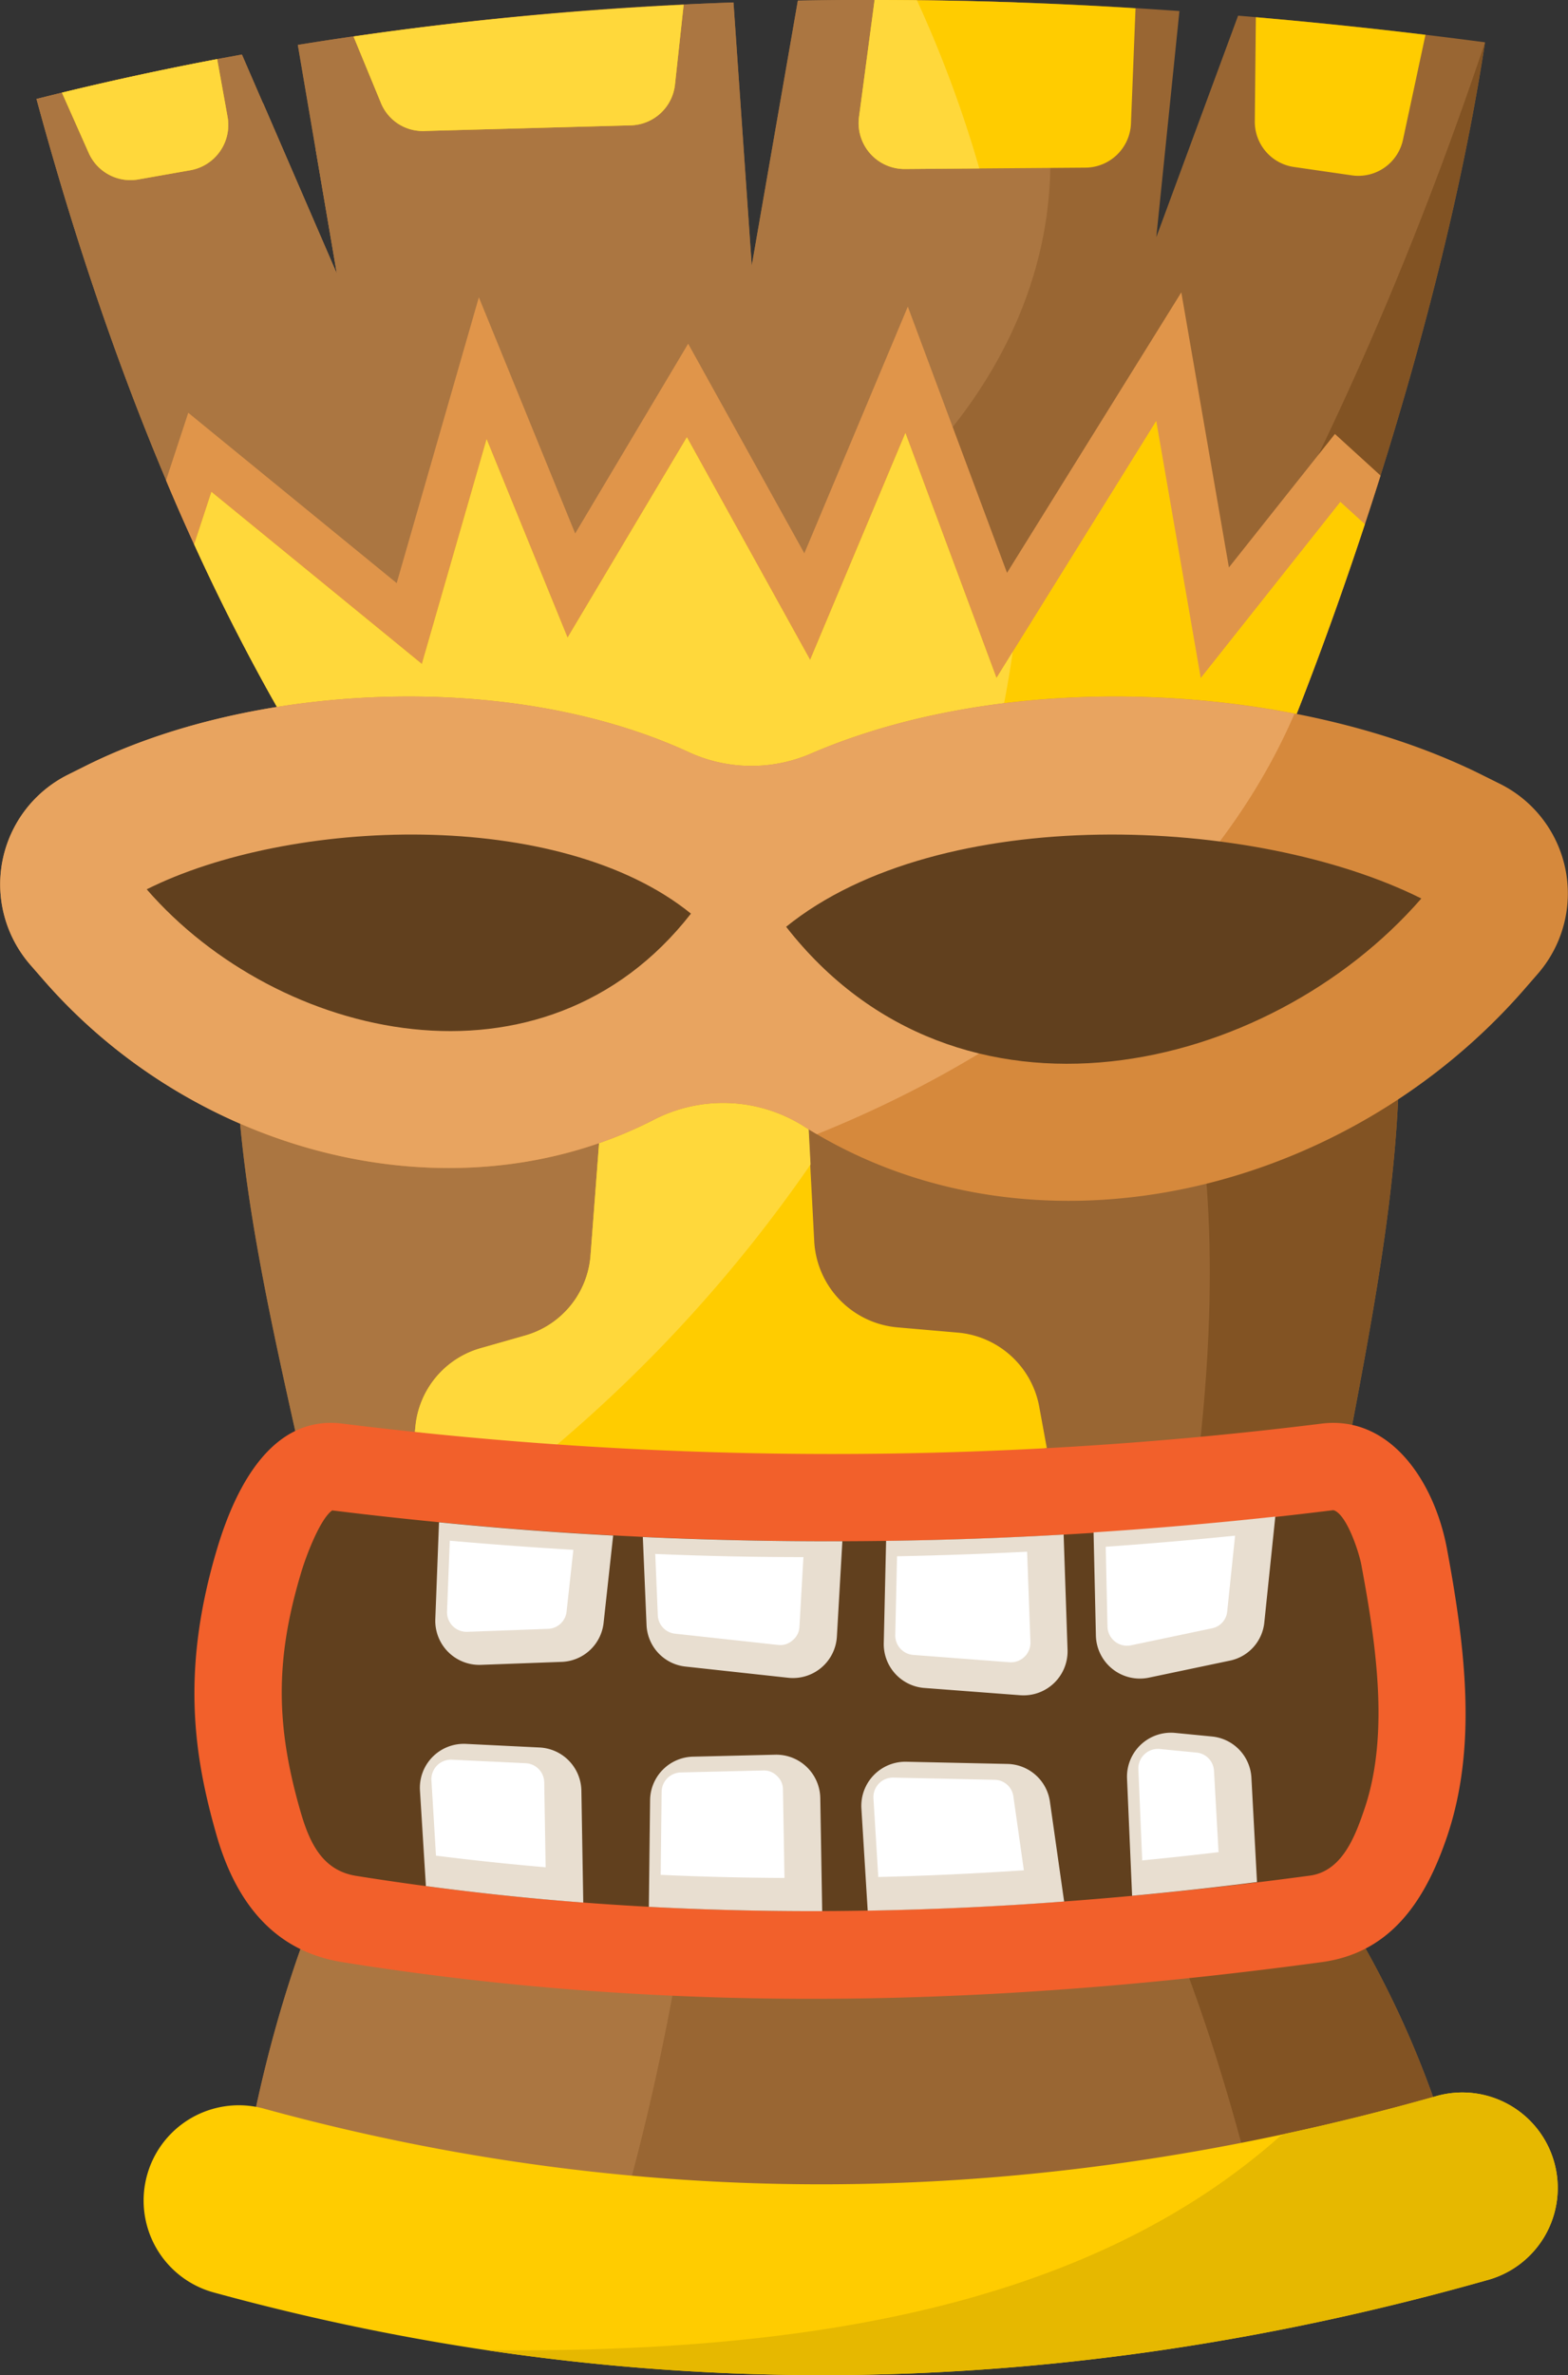 <svg xmlns="http://www.w3.org/2000/svg" viewBox="0 0 343.49 519.94"><rect x="0" y="0" width="343.49" height="519.94" fill="#333333" stroke="none"/><defs><style>.cls-1{fill:#963;}.cls-1,.cls-10,.cls-11,.cls-12,.cls-13,.cls-2,.cls-3,.cls-4,.cls-5,.cls-6,.cls-7,.cls-8,.cls-9{fill-rule:evenodd;}.cls-2{fill:#ab7641;}.cls-3{fill:#825323;}.cls-4{fill:#e0954a;}.cls-5{fill:#fc0;}.cls-6{fill:#ffd83b;}.cls-7{fill:#f2602b;}.cls-8{fill:#61401e;}.cls-9{fill:#e8ded0;}.cls-10{fill:#fff;}.cls-11{fill:#d6893c;}.cls-12{fill:#e8a460;}.cls-13{fill:#e6b800;}</style></defs><title>TikiTribal</title><g id="Lag_2" data-name="Lag 2"><g id="Vectorportal.com"><path class="cls-1" d="M52.3,481.72c4.75-30.56,13-59.26,26.59-85.09C75.05,319.8,27.77,227.91,67.37,166.16,42.77,125.79,23.12,77.4,8,21.67Q30.4,16,53,11.94l20.79,48L65.24,9.83A759.87,759.87,0,0,1,160.68.54l4,57.59,10.1-58c27.72-.52,55.59.31,83.59,2.29L253.3,51.92,271.22,3.43q27,2.25,54.09,5.83c-7.37,48.47-24.83,105.48-41.66,148,50.53,61.76,1.78,159.86,0,245.54A212.64,212.64,0,0,1,320,479.06C230.76,504.27,141.53,506.15,52.3,481.72Z"/><path class="cls-2" d="M52.3,481.72c4.75-30.56,13-59.26,26.59-85.09C75.05,319.8,27.77,227.91,67.37,166.16,42.77,125.79,23.12,77.4,8,21.67q18-4.53,36.08-8.05a109.92,109.92,0,0,1,13.59,9L73.8,59.9,69.14,32.67c52.24,50.87,88.43,161.22,88.43,289.16,0,64.56-9.22,124.62-25.06,174.84A486.45,486.45,0,0,1,52.3,481.72Z"/><path class="cls-2" d="M59.61,152.87C38.6,115.31,21.49,71.42,8,21.67Q30.4,16,53,11.94l20.79,48L65.24,9.83A759.87,759.87,0,0,1,160.68.54l4,57.59,10.1-58q24-.45,48.08.41A87.53,87.53,0,0,1,230.1,35.3c0,65-73.38,117.67-163.9,117.67C64,153,61.8,152.93,59.61,152.87Z"/><path class="cls-3" d="M325.31,9.26c-7.37,48.47-24.83,105.48-41.66,148,50.53,61.76,1.78,159.86,0,245.54A212.64,212.64,0,0,1,320,479.06q-21.5,6.07-43,10.32c-7.18-30.84-16.42-60.3-29.58-87.16,18.42-81.54,30.63-160.57-6.75-219.56C274.2,134.34,302.59,76.87,325.31,9.26Z"/><path class="cls-4" d="M52.58,209.79c1.77-15.64,6.26-30.34,14.79-43.63a464.36,464.36,0,0,1-31-61l4.87-14.8L86.9,127.65l18-62.57,21.1,51.7,24.75-41.54,25.45,45.88,22.67-54L220.6,125.4,258.78,64l10.43,60.22L292.43,95l10,9.11c-6,19-12.42,37.12-18.78,53.2,17.8,21.76,23.27,48,22.82,76.66Z"/><path class="cls-5" d="M132.74,230.53l-3.36,44.08a19.79,19.79,0,0,1-14.56,17.81l-9.34,2.66A19.77,19.77,0,0,0,91,312.29l-.12,1.19,91.09,12.34L229.32,317l-1.63-8.88a19.88,19.88,0,0,0-18-16.41l-13-1.13a20,20,0,0,1-18.33-19l-2.18-41.49-43.44.44ZM54.15,199.68a96,96,0,0,1,13.22-33.52,447.8,447.8,0,0,1-24.82-47l3.77-11.47,46.1,37.67,14.18-49.2,17.73,43.44,26.14-43.88,27,48.75L198.34,94.8l19.95,53.62,35-56.28,9.75,56.28,30.58-38.56,5.37,4.89c-5,15.1-10.19,29.5-15.35,42.54,14.59,17.84,20.9,38.71,22.45,61.43l-29.75,34.74L54.15,199.68ZM13.57,20.29q17-4.12,34-7.34l2.28,12.63a10.06,10.06,0,0,1-8.16,11.69l-11.34,2a10,10,0,0,1-10.93-5.82L13.57,20.29ZM77.45,8c24-3.49,48.07-5.76,72.31-6.95l-1.89,17.39a10,10,0,0,1-9.7,9L93,28.67a9.87,9.87,0,0,1-9.6-6.25L77.45,8ZM191.59,0q28.47,0,57.16,1.81l-1,25.25a10.05,10.05,0,0,1-10,9.64L198.18,37a10.06,10.06,0,0,1-10-11.4L191.59,0Zm83.52,3.77q18.56,1.61,37.16,3.85l-4.92,22.93a10,10,0,0,1-11.27,7.83L283.5,36.56a10,10,0,0,1-8.62-10Z"/><path class="cls-6" d="M132.74,230.53l-3.36,44.08a19.79,19.79,0,0,1-14.56,17.81l-9.34,2.66A19.77,19.77,0,0,0,91,312.29l-.12,1.19,29.68,4a314.2,314.2,0,0,0,57-62.57l-1.31-24.84-43.44.44ZM200.86.05a263,263,0,0,1,13.67,36.82L198.18,37a10.06,10.06,0,0,1-10-11.4L191.59,0q4.62,0,9.27.05Zm21,142.62a260.54,260.54,0,0,1-30.71,90.17l-137-33.16a96,96,0,0,1,13.22-33.52,447.8,447.8,0,0,1-24.82-47l3.77-11.47,46.1,37.67,14.18-49.2,17.73,43.44,26.14-43.88,27,48.75L198.34,94.8l19.95,53.62,3.57-5.75ZM13.57,20.29q17-4.12,34-7.34l2.28,12.63a10.06,10.06,0,0,1-8.16,11.69l-11.34,2a10,10,0,0,1-10.93-5.82L13.57,20.29ZM77.45,8c24-3.49,48.07-5.76,72.31-6.95l-1.89,17.39a10,10,0,0,1-9.7,9L93,28.67a9.87,9.87,0,0,1-9.6-6.25Z"/><path class="cls-7" d="M75,311.64a868.5,868.5,0,0,0,214.52,0c15-1.84,24.72,12.62,27.47,27.48,4.06,21.88,6.62,43.43,0,62.94-4.85,14.31-12.5,25.45-27.47,27.47-68.92,9.32-139.69,12-214.52,0-14.92-2.38-23.24-13-27.47-27.47-5-17.31-8-36.15,0-62.94C51.85,324.64,60,309.76,75,311.64Z"/><path class="cls-8" d="M72.77,330.64c-2.81,2-6,10.75-6.9,13.94-5.63,18.87-5.43,33.4,0,52.12,1.94,6.65,4.73,12.76,12.13,13.94C148,421.82,217,420,287,410.58c7.09-1,9.92-8.74,11.93-14.67,5.56-16.42,2.39-36.67-.7-53.3-.53-2.86-3.21-11.07-6.05-12a1.42,1.42,0,0,0-.29,0A889.74,889.74,0,0,1,72.77,330.64Z"/><path class="cls-9" d="M96.17,333.25l-.81,21.2a9.65,9.65,0,0,0,10,10L123,363.8a9.59,9.59,0,0,0,9.23-8.58l2.09-19.08q-19.08-1-38.13-2.89Zm-2.9,79.62q17.28,2.31,34.5,3.62L127.36,392a9.63,9.63,0,0,0-9.16-9.46l-16.14-.79A9.63,9.63,0,0,0,92,392l1.3,20.89Zm48.84,4.55q19,1,38,.94l-.42-24.78a9.65,9.65,0,0,0-9.87-9.46l-18,.43a9.63,9.63,0,0,0-9.41,9.52l-.27,23.35Zm48,.84q21.5-.37,43-2l-3.11-21.85a9.6,9.6,0,0,0-9.34-8.27l-22.13-.48a9.66,9.66,0,0,0-9.83,10.23l1.38,22.37ZM248,415q13.65-1.26,27.36-3l-1.22-22.8a9.58,9.58,0,0,0-8.69-9.07l-8-.78a9.63,9.63,0,0,0-10.56,10L248,415Zm31.37-83q-19.89,2.16-39.81,3.45l.51,22.59a9.64,9.64,0,0,0,11.62,9.21l17.67-3.71a9.51,9.51,0,0,0,7.61-8.43l2.4-23.11ZM233,335.93q-19.43,1.11-38.89,1.38l-.51,22.37a9.63,9.63,0,0,0,8.9,9.83l21,1.59a9.64,9.64,0,0,0,10.36-9.92L233,335.93Zm-48.47,1.47q-21.86.06-43.71-.94l.81,19.2a9.56,9.56,0,0,0,8.58,9.17l22.46,2.45a9.64,9.64,0,0,0,10.66-9Z"/><path class="cls-10" d="M98.53,337.22l-.6,15.55a4.29,4.29,0,0,0,4.44,4.45l17.65-.65a4.23,4.23,0,0,0,4.1-3.82l1.48-13.48q-13.56-.81-27.07-2Zm-3,69q12,1.51,24,2.54l-.31-18.57a4.27,4.27,0,0,0-4.08-4.21L99,385.21a4.29,4.29,0,0,0-4.49,4.55l1,16.49Zm49.19,4.2q13.56.62,27.13.68l-.33-19.34a4,4,0,0,0-1.32-3,4,4,0,0,0-3.07-1.19l-18,.43a4.3,4.3,0,0,0-4.19,4.24l-.21,18.2Zm47.66.47q16-.39,31.91-1.47L222,393.29a4.21,4.21,0,0,0-4.15-3.68l-22.13-.48a4.28,4.28,0,0,0-4.38,4.55l1.06,17.24Zm57.91-3.64q8.32-.81,16.65-1.8l-1-17.8a4.23,4.23,0,0,0-3.87-4l-8-.78a4.29,4.29,0,0,0-4.7,4.45l.85,20Zm20.27-71.08q-14.16,1.43-28.34,2.43l.39,17.47a4.29,4.29,0,0,0,5.17,4.1l17.67-3.71a4.16,4.16,0,0,0,3.39-3.75l1.72-16.54ZM225,339.68q-14.24.72-28.49,1l-.39,17.23a4.27,4.27,0,0,0,4,4.37l21,1.6a4.29,4.29,0,0,0,4.61-4.42L225,339.68Zm-49,1.18q-16.25,0-32.46-.69l.56,13.38a4.23,4.23,0,0,0,3.82,4.08l22.46,2.45a4,4,0,0,0,3.24-1,4,4,0,0,0,1.51-3Z"/><path class="cls-11" d="M143,245.24C99.43,267.41,42.93,253,9.41,214.38l-2.8-3.21a26.82,26.82,0,0,1,8.26-41.57l3.81-1.9c35.94-18,92.3-21.25,131.87-3.2a32.84,32.84,0,0,0,27.41.33c44.61-19.07,107.14-15,146.85,4.88l3.82,1.9a26.8,26.8,0,0,1,8.25,41.56l-2.8,3.22C294.46,262,226,277.83,176.35,246.72A33.13,33.13,0,0,0,143,245.24Z"/><path class="cls-12" d="M143,245.24C99.43,267.41,42.93,253,9.41,214.38l-2.8-3.21a26.82,26.82,0,0,1,8.26-41.57l3.81-1.9c35.94-18,92.3-21.25,131.87-3.2a32.84,32.84,0,0,0,27.41.33c31.1-13.29,70.91-15.32,105.62-8.61-16.86,39.18-54.8,72-104.63,92.07-.87-.51-1.74-1-2.6-1.57A33.13,33.13,0,0,0,143,245.24Z"/><path class="cls-8" d="M151.36,200c-28.92-23.4-88-20.94-119.22-5.32,28.74,33.09,86.93,46.72,119.22,5.32Zm20.83,2.9c33.75-27.31,102.66-24.45,139.17-6.21C277.8,235.26,209.88,251.17,172.19,202.85Z"/><path class="cls-5" d="M314.35,458.94a20.9,20.9,0,1,1,11.29,40.24c-92.81,26.22-185.75,28.14-278.82,2.66a20.85,20.85,0,0,1,11-40.24C143.17,485,228.7,483.14,314.35,458.94Z"/><path class="cls-13" d="M314.35,458.94a20.9,20.9,0,1,1,11.29,40.24c-72.94,20.61-146,26.2-219.06,15.29,70.19.74,132-9.73,173.81-46.81l1.11-.54Q297.92,463.58,314.35,458.94Z"/></g></g></svg>